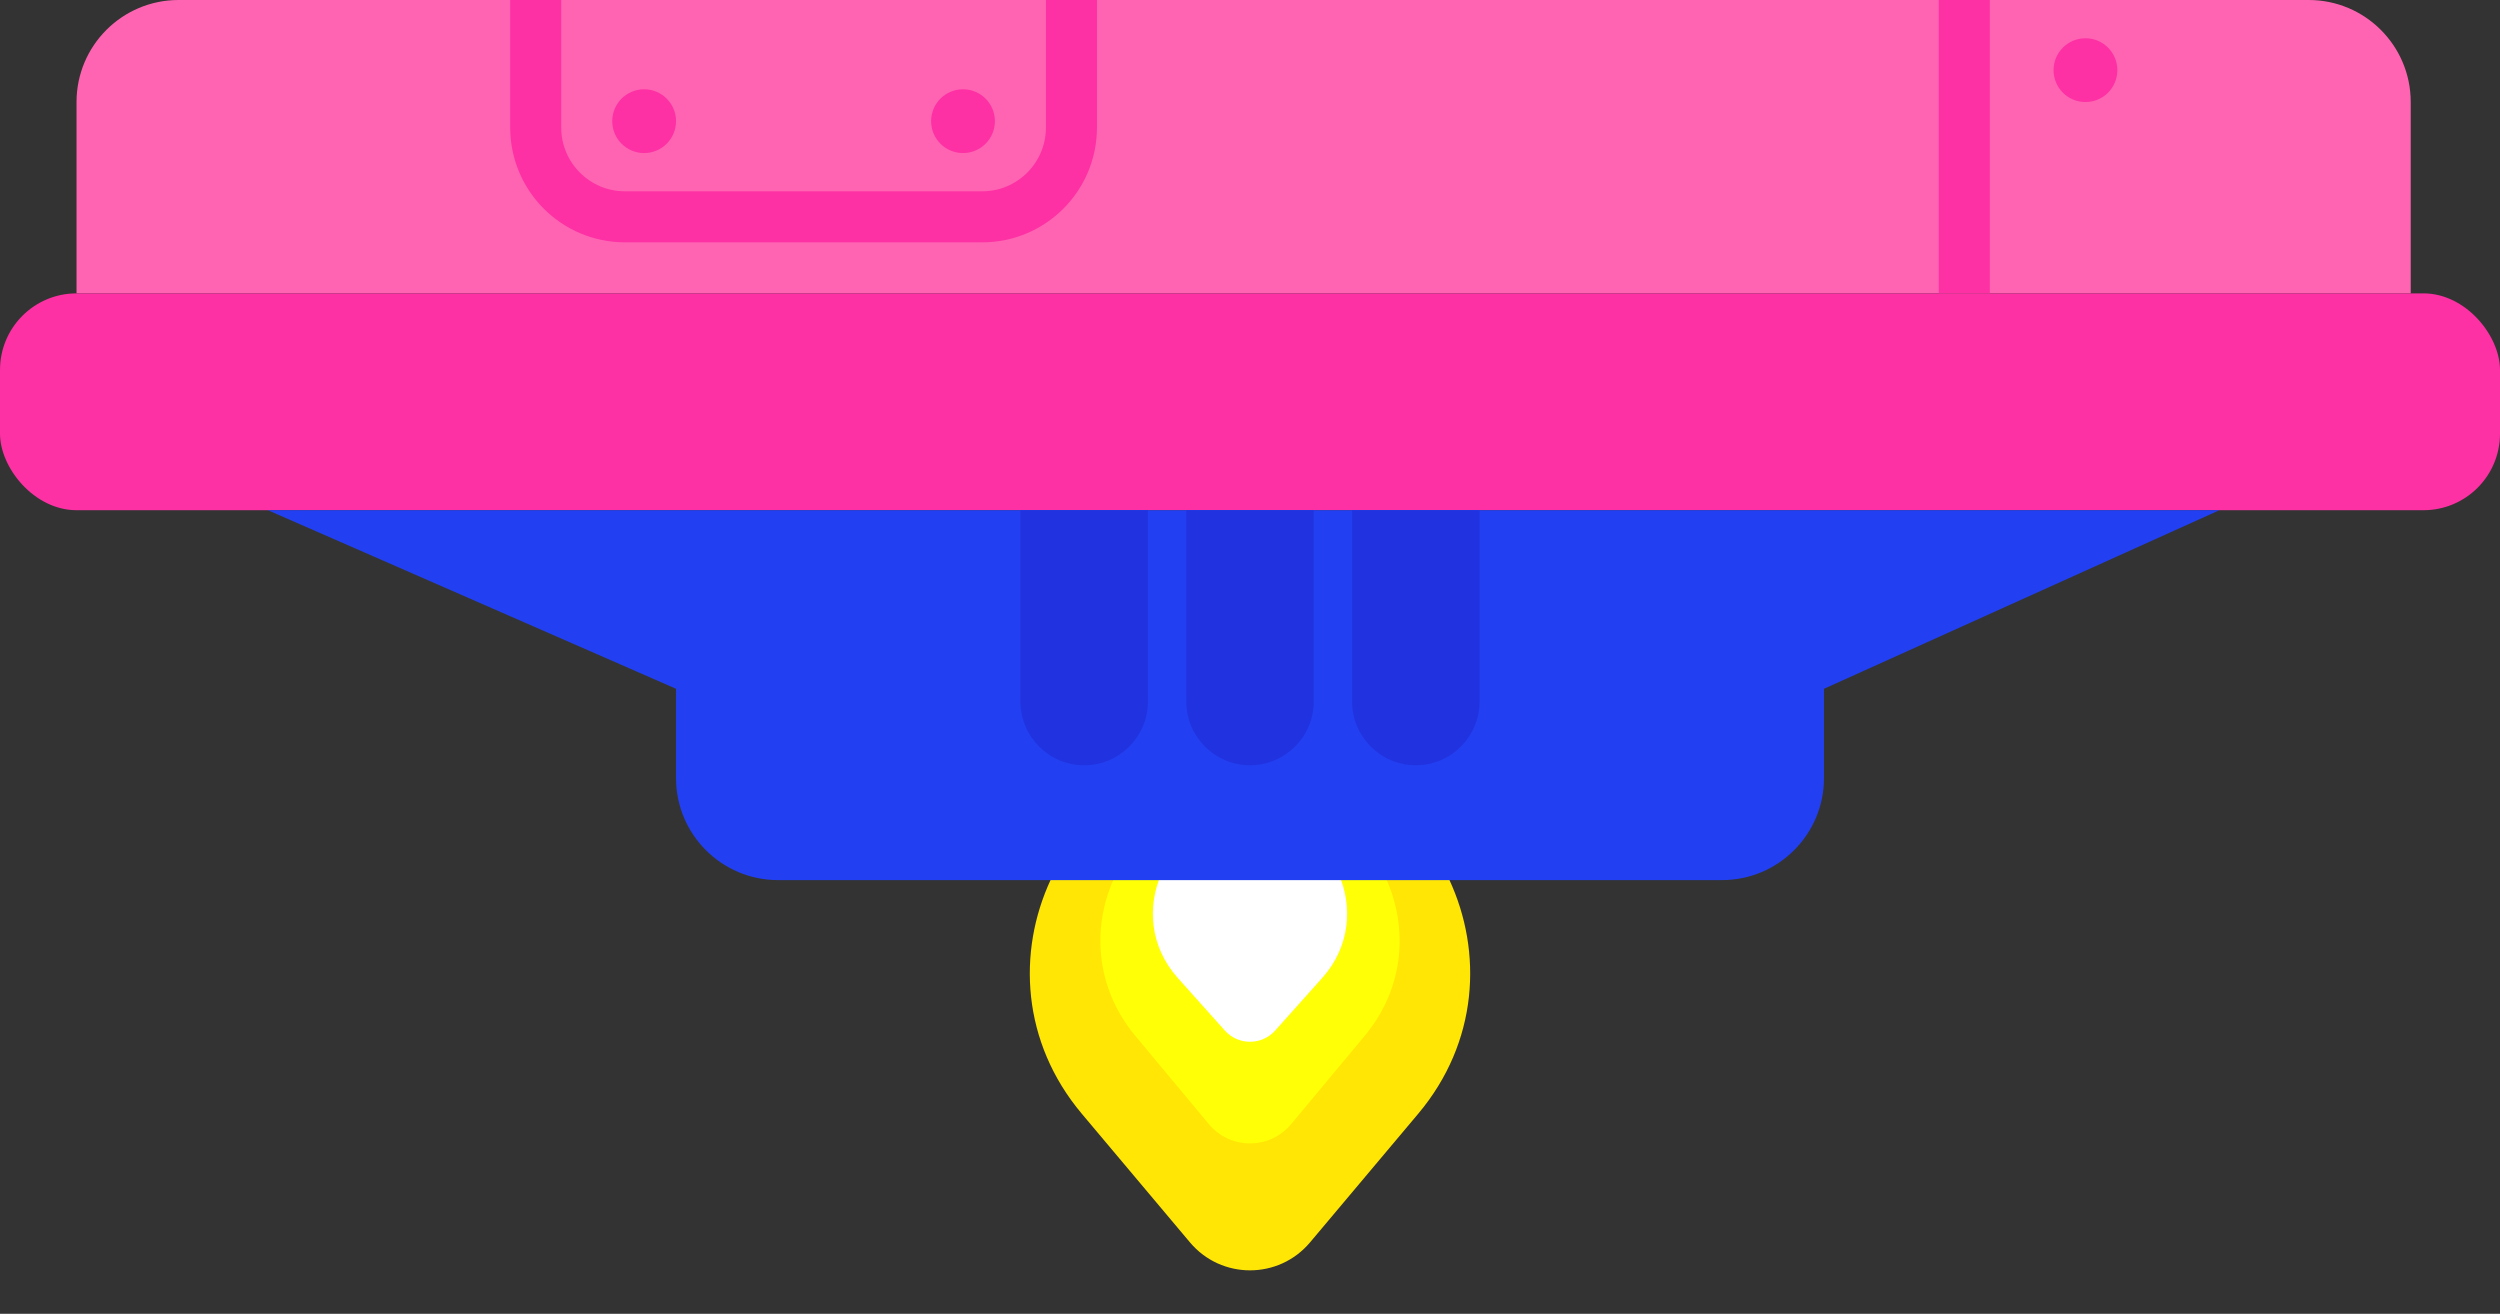 <svg width="196" height="103" viewBox="0 0 196 103" fill="none" xmlns="http://www.w3.org/2000/svg">
<rect x="0" y="0" width="196" height="103" fill="#333333" stroke="none"/>
<path d="M102.706 97.404C100.249 100.326 95.751 100.326 93.294 97.404L84.813 87.318C75.388 76.111 83.356 59 98 59V59C112.644 59 120.612 76.111 111.187 87.318L102.706 97.404Z" fill="#FFE605"/>
<path d="M101.221 88.135C99.545 90.146 96.455 90.146 94.779 88.135L89.005 81.206C82.649 73.579 88.072 62 98 62V62C107.928 62 113.351 73.579 106.995 81.206L101.221 88.135Z" fill="#FFFF05"/>
<path d="M99.976 80.792C98.922 81.97 97.078 81.97 96.024 80.792L92.335 76.669C87.955 71.773 91.43 64 98 64V64C104.57 64 108.045 71.773 103.664 76.669L99.976 80.792Z" fill="white"/>
<path d="M6 8C6 3.582 9.582 0 14 0H181C185.418 0 189 3.582 189 8V23H6V8Z" fill="#FF64B2"/>
<rect y="23" width="196" height="17" rx="6" fill="#FD30A4"/>
<path fill-rule="evenodd" clip-rule="evenodd" d="M174 40H21L53 54V61C53 65.418 56.582 69 61 69H135C139.418 69 143 65.418 143 61V54L174 40Z" fill="#2240F1"/>
<path d="M80 40H90V55C90 57.761 87.761 60 85 60V60C82.239 60 80 57.761 80 55V40Z" fill="#2133E1"/>
<path d="M93 40H103V55C103 57.761 100.761 60 98 60V60C95.239 60 93 57.761 93 55V40Z" fill="#2133E1"/>
<path d="M106 40H116V55C116 57.761 113.761 60 111 60V60C108.239 60 106 57.761 106 55V40Z" fill="#2133E1"/>
<circle cx="2.5" cy="2.5" r="2.5" transform="matrix(-1 0 0 1 166 3)" fill="#FD30A4"/>
<path d="M154 0L154 23" stroke="#FD30A4" stroke-width="4"/>
<path d="M42 3.42727e-06L42 10C42 13.866 45.134 17 49 17L77 17C80.866 17 84 13.866 84 10L84 3.34211e-07" stroke="#FD30A4" stroke-width="4"/>
<ellipse cx="2.5" cy="2.5" rx="2.5" ry="2.5" transform="matrix(1 -7.36442e-08 -1.03779e-07 -1 48 12)" fill="#FD30A4"/>
<ellipse cx="2.5" cy="2.5" rx="2.5" ry="2.5" transform="matrix(1 -7.36442e-08 -1.03779e-07 -1 73 12)" fill="#FD30A4"/>
</svg>
